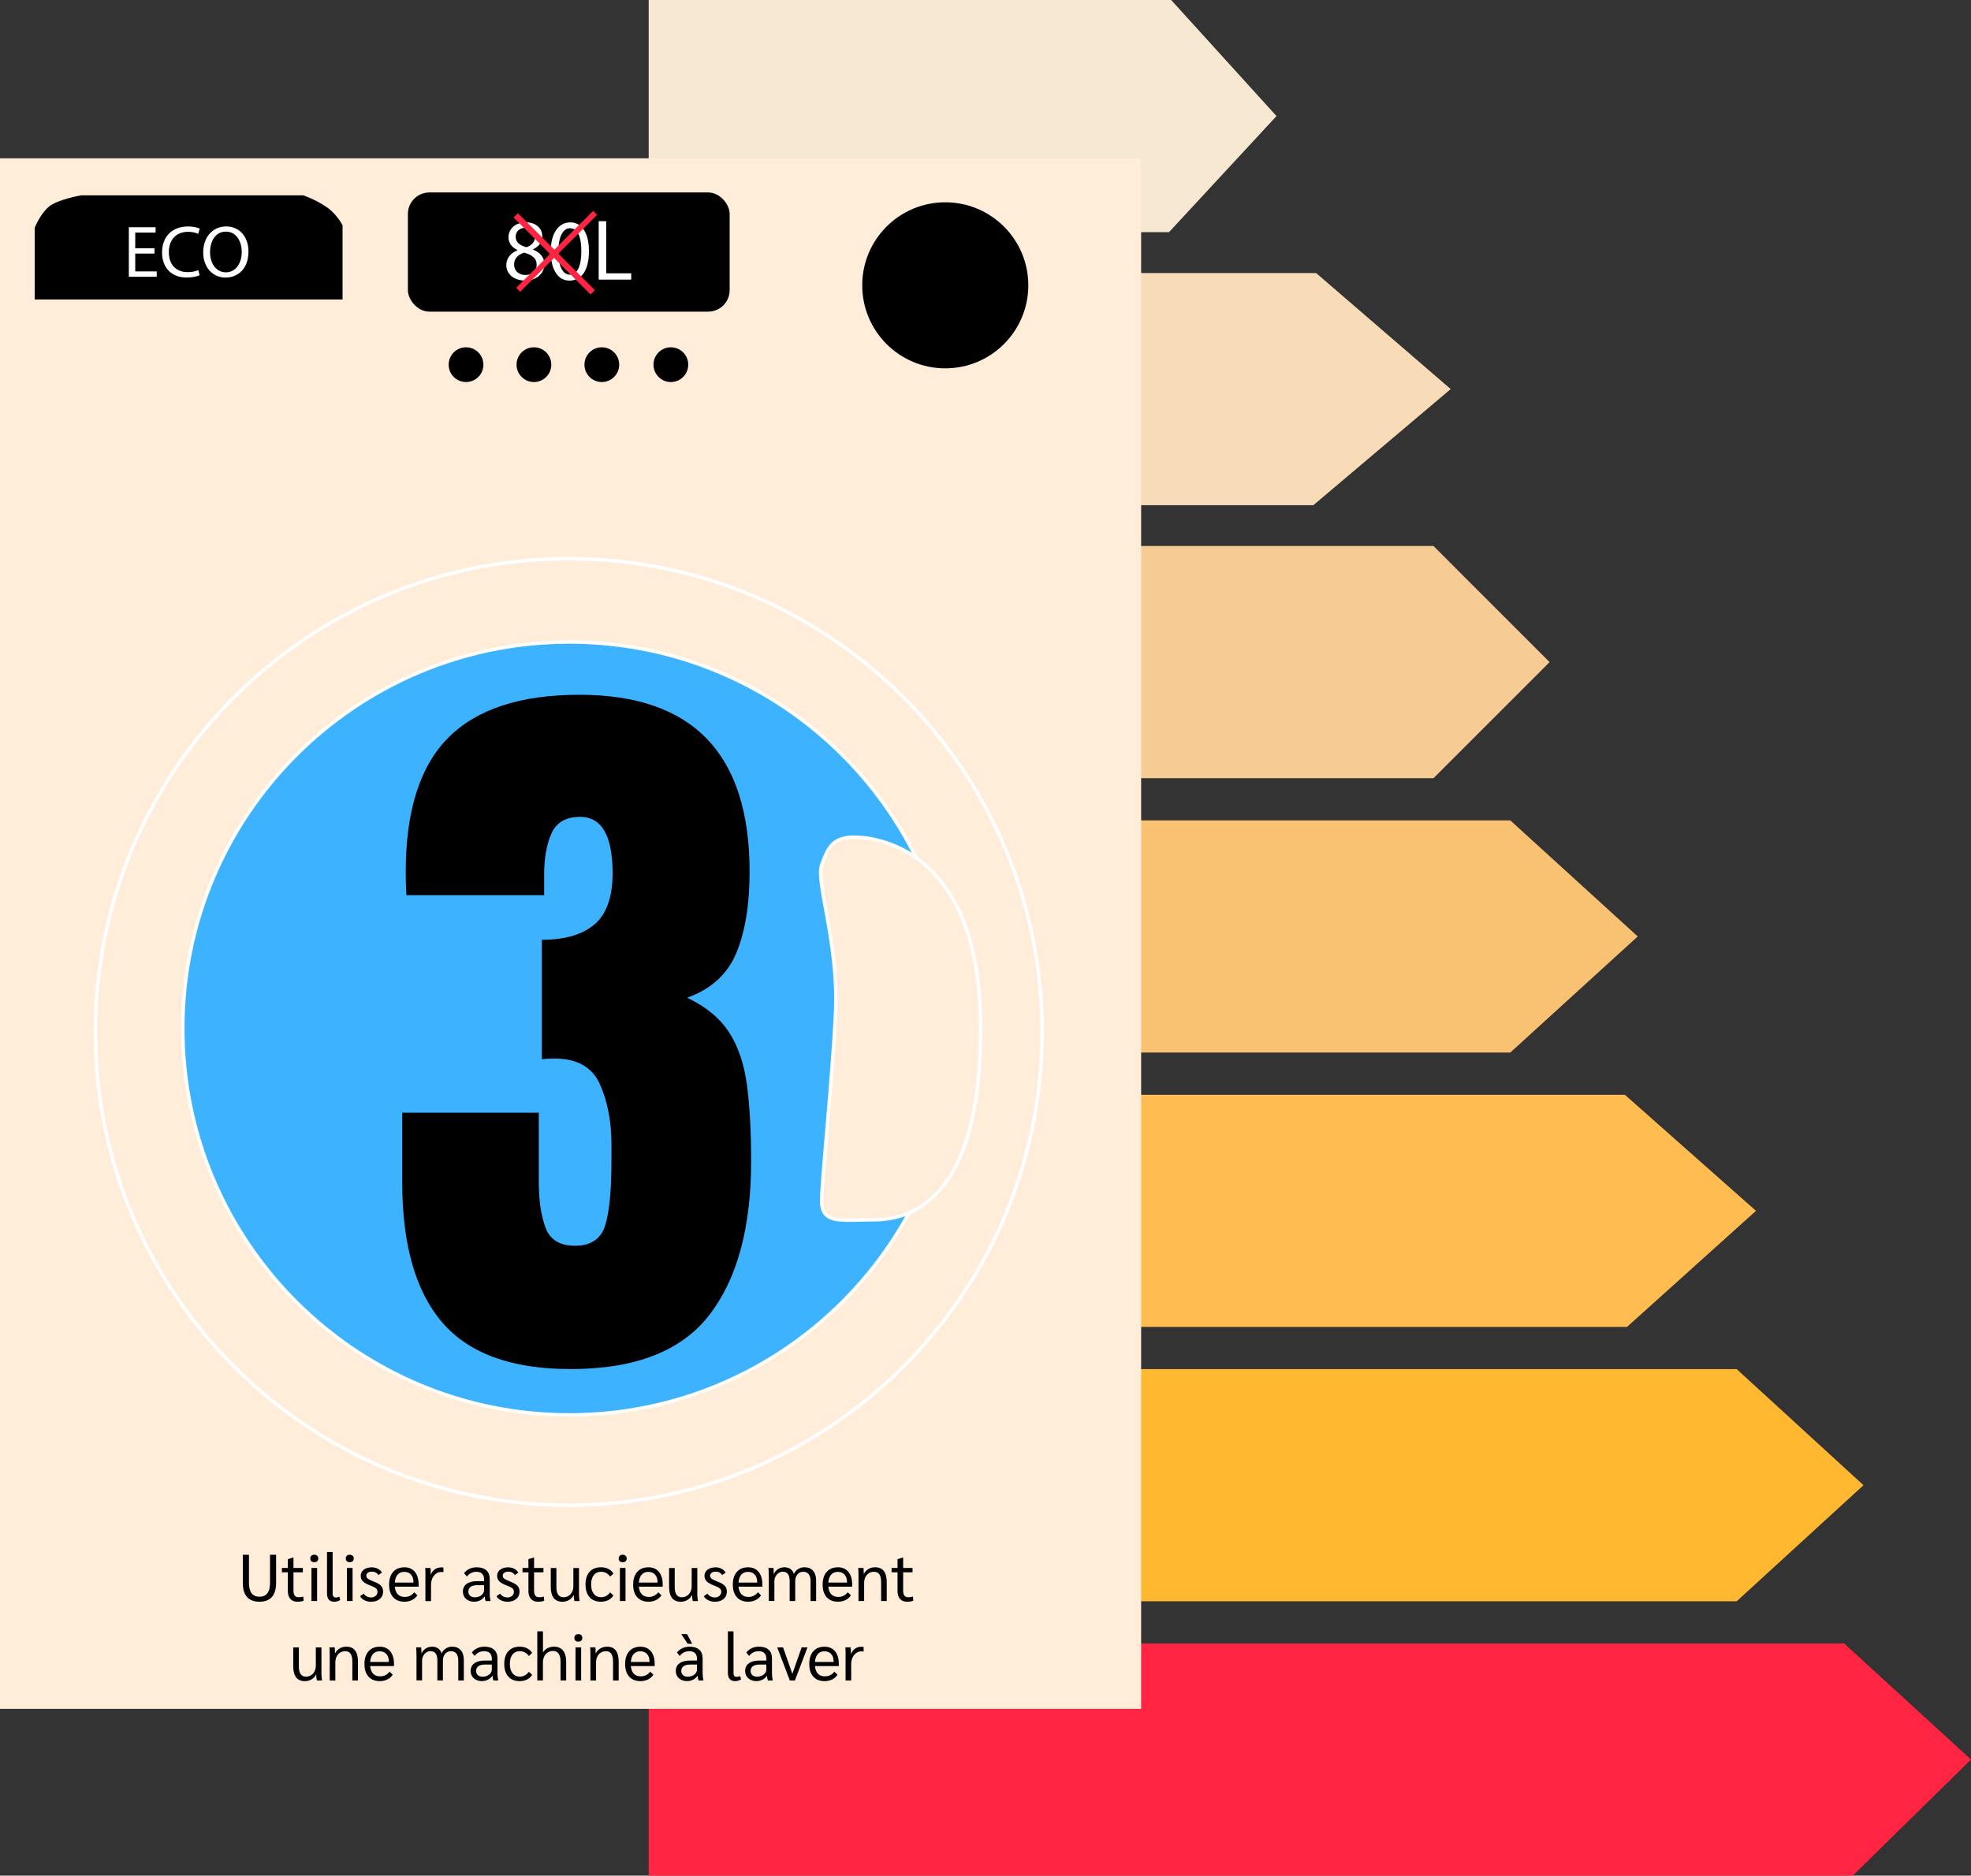 <?xml version="1.0" encoding="UTF-8"?><svg id="Calque_2" xmlns="http://www.w3.org/2000/svg" viewBox="0 0 567.24 539.91"><rect x="0" y="0" width="567.24" height="539.91" fill="#333333" stroke="none"/><defs><style>.cls-1{fill:#fff;}.cls-2{fill:#ffb830;}.cls-3{fill:#f7dcb7;}.cls-4{fill:#ff2442;}.cls-5{fill:#f7cc94;}.cls-6{fill:#ffbc50;}.cls-7{stroke:#000;}.cls-7,.cls-8,.cls-9{fill:#ffedda;}.cls-7,.cls-9{stroke-miterlimit:10;}.cls-10{fill:#f7e8d2;}.cls-11{fill:#3db2ff;}.cls-9{stroke:#fff;}.cls-12{fill:#f9c273;}</style></defs><g id="machine_a_laver"><g><polygon class="cls-10" points="186.69 0 186.69 66.83 336.43 66.83 367.37 33.41 337.05 0 186.69 0"/><polygon class="cls-3" points="186.69 78.59 186.69 145.42 377.97 145.42 417.5 112 378.76 78.59 186.69 78.59"/><polygon class="cls-5" points="186.69 157.17 186.69 224 412.55 224 445.96 190.59 412.55 157.17 186.69 157.17"/><polygon class="cls-12" points="186.69 236.15 186.69 302.98 434.65 302.98 471.33 269.56 434.65 236.15 186.69 236.15"/><polygon class="cls-6" points="186.69 315.13 186.69 381.96 468.24 381.96 505.36 348.54 467.62 315.13 186.69 315.13"/><polygon class="cls-2" points="186.69 394.1 186.69 460.93 499.8 460.93 536.3 427.52 499.8 394.1 186.69 394.1"/><polygon class="cls-4" points="186.69 473.08 186.69 539.91 533.21 539.91 567.24 506.49 530.74 473.08 186.69 473.08"/></g><rect class="cls-8" y="45.57" width="328.41" height="446.32"/><path class="cls-7" d="m275.09,296.04c0,61.44-49.81,111.25-111.25,111.25s-111.24-49.81-111.24-111.25,49.81-111.24,111.24-111.24,111.25,49.81,111.25,111.24Z"/><path class="cls-11" d="m275.09,296.04c0,61.44-49.81,111.25-111.25,111.25s-111.24-49.81-111.24-111.25,49.81-111.24,111.24-111.24,111.25,49.81,111.25,111.24Z"/><path d="m164.2,394.09c-16.91,0-29.21-4.46-36.9-13.39s-11.54-22.39-11.54-40.39v-20.03h39.3v20.14c0,5.08.64,9.38,1.91,12.9,1.27,3.52,4.12,5.28,8.55,5.28s7.37-1.91,8.6-5.72c1.23-3.81,1.85-10.03,1.85-18.67v-4.79c0-6.6-1.11-12.37-3.32-17.31s-6.55-7.4-13.01-7.4c-.8,0-1.51.02-2.12.05s-1.14.09-1.58.16v-34.4c6.6,0,11.65-1.47,15.13-4.41,3.48-2.94,5.23-7.86,5.23-14.75,0-10.81-3.12-16.22-9.36-16.22-4.06,0-6.8,1.58-8.22,4.74-1.42,3.16-2.12,7.17-2.12,12.03v5.77h-39.62c-.07-.87-.13-1.92-.16-3.16-.04-1.23-.05-2.43-.05-3.59,0-17.56,4.1-30.44,12.3-38.64,8.2-8.2,20.76-12.3,37.67-12.3,32.66,0,48.99,16.98,48.99,50.95,0,9.43-1.27,17.22-3.81,23.35-2.54,6.13-7.26,10.43-14.15,12.9,5.44,2.61,9.47,5.95,12.08,10.01s4.32,9.11,5.12,15.13,1.2,13.32,1.2,21.88c0,19.16-4.01,33.93-12.03,44.31-8.02,10.38-21.32,15.57-39.9,15.57Z"/><path class="cls-9" d="m163.68,160.81c-75.23,0-136.23,61-136.23,136.23s61,136.23,136.23,136.23,136.23-61,136.23-136.23-61-136.23-136.23-136.23Zm.16,246.48c-61.43,0-111.24-49.81-111.24-111.25s49.81-111.24,111.24-111.24,111.25,49.81,111.25,111.24-49.81,111.25-111.25,111.25Z"/><path d="m9.99,86.21h88.6v-21.32s-1.5-3.16-4.66-5.33-6.66-3.33-6.66-3.33H23.32s-6.83,1.17-9.33,3.33-4,6-4,6v20.65Z"/><circle cx="272.04" cy="82.13" r="23.9"/><rect x="117.39" y="55.4" width="92.6" height="34.31" rx="6.19" ry="6.19"/><circle cx="134.12" cy="104.97" r="5"/><circle cx="173.2" cy="104.97" r="5"/><circle cx="153.66" cy="104.97" r="5"/><circle cx="193.07" cy="104.97" r="5"/><path class="cls-9" d="m245.81,240.98c6.22,0,36.42,3.11,36.42,55.07s-22.21,55.07-31.09,55.07-14.66,1.33-14.66-5.33,3.11-35.08,4-54.62c.89-19.54-5.77-37.3-4-42.19s3.11-7.99,9.33-7.99Z"/><g><path d="m71.09,459.7c-.81-.91-1.21-2.26-1.21-4.05v-8.11h1.77v8.08c0,2.67,1.01,4,3.03,4s3.03-1.33,3.03-4v-8.08h1.75v8.11c0,1.78-.4,3.12-1.21,4.04-.81.91-2,1.37-3.57,1.37s-2.78-.45-3.59-1.36Z"/><path d="m83.56,460.25c-.48-.54-.72-1.29-.72-2.24v-5.41h-1.71v-1.26h1.71v-2.53l1.54-.48h.08v3.01h2.7v1.26h-2.7v5.26c0,.65.12,1.13.36,1.44.24.31.62.47,1.12.47.55,0,.99-.07,1.33-.21l.11,1.2c-.42.2-1.04.3-1.85.3s-1.5-.27-1.98-.81Z"/><path d="m89.6,449.4c-.2-.19-.3-.45-.3-.78s.1-.59.3-.79.48-.3.84-.3.64.1.85.3.31.46.31.79-.11.59-.31.78-.49.29-.85.29-.64-.1-.84-.29Zm.04,1.94h1.62v9.52h-1.62v-9.52Z"/><path d="m94.11,458.64v-11.9h1.62v11.88c0,.44.07.76.22.94.15.18.4.28.75.28.28,0,.6-.08.95-.23l.25.97c-.48.32-1.06.48-1.73.48-1.37,0-2.06-.81-2.06-2.42Z"/><path d="m99.81,449.4c-.2-.19-.3-.45-.3-.78s.1-.59.3-.79.48-.3.84-.3.64.1.85.3.31.46.31.79-.11.59-.31.78-.49.29-.85.29-.64-.1-.84-.29Zm.04,1.94h1.62v9.52h-1.62v-9.52Z"/><path d="m104.86,460.62c-.58-.29-.99-.68-1.23-1.16l1.05-.72c.22.34.51.61.89.8.38.19.79.29,1.24.29.53,0,.97-.16,1.32-.47.35-.31.52-.7.52-1.17,0-.38-.14-.7-.42-.95-.28-.25-.77-.51-1.48-.78-1.08-.39-1.84-.81-2.28-1.24-.44-.43-.66-.96-.66-1.6,0-.74.29-1.33.88-1.78.58-.45,1.36-.68,2.32-.68.62,0,1.19.13,1.71.4s.91.64,1.19,1.11l-.99.72c-.44-.66-1.08-.99-1.9-.99-.47,0-.85.11-1.15.32-.3.22-.45.5-.45.84s.15.63.46.87c.3.23.87.51,1.69.83.98.37,1.67.77,2.08,1.21.41.44.61.99.61,1.67,0,.89-.32,1.6-.95,2.13-.64.53-1.47.8-2.51.8-.71,0-1.36-.15-1.93-.44Z"/><path d="m120.48,456.73h-6.86c.09.96.38,1.7.86,2.2.48.5,1.15.75,2,.75,1.14,0,2.05-.45,2.72-1.35l.91.88c-.37.58-.88,1.04-1.53,1.36s-1.37.49-2.16.49c-1.41,0-2.5-.43-3.28-1.3s-1.16-2.08-1.16-3.64.39-2.77,1.17-3.65c.78-.88,1.86-1.32,3.23-1.32,1.28,0,2.28.44,3.01,1.31.72.87,1.09,2.09,1.09,3.65v.63Zm-1.49-1.33c0-.91-.24-1.63-.71-2.15-.48-.52-1.13-.78-1.97-.78-.79,0-1.41.27-1.88.8s-.73,1.29-.81,2.27h5.37v-.13Z"/><path d="m122.44,453.67c0-1.08-.02-1.85-.06-2.32h1.51c.05.51.08,1.07.08,1.68v.19h.06c.24-.66.63-1.17,1.16-1.52.53-.35,1.16-.53,1.88-.53.2,0,.39.02.55.06v1.33c-.17-.04-.39-.06-.67-.06-.53,0-1.02.16-1.47.49-.44.32-.79.77-1.05,1.32-.25.56-.38,1.17-.38,1.83v4.74h-1.62v-7.2Z"/><path d="m134.11,460.24c-.6-.55-.89-1.25-.89-2.11,0-.95.36-1.69,1.08-2.21.72-.52,1.74-.78,3.06-.78h1.96v-.5c0-.71-.19-1.25-.56-1.63-.38-.37-.92-.56-1.63-.56-.57,0-1.1.12-1.57.35s-.87.58-1.19,1.02l-.82-.99c.43-.55.96-.96,1.58-1.25.62-.29,1.31-.43,2.08-.43,1.19,0,2.11.29,2.76.88.65.58.97,1.42.97,2.51v4.48c0,.5.08,1.11.23,1.85h-1.41c-.11-.29-.2-.74-.25-1.33h-.04c-.35.5-.79.87-1.31,1.13s-1.1.39-1.73.39c-.94,0-1.71-.27-2.3-.82Zm3.89-.73c.41-.18.73-.43.96-.75.24-.32.35-.67.35-1.05v-1.41h-2.02c-.8,0-1.42.16-1.85.48-.43.32-.65.77-.65,1.35,0,.51.17.91.51,1.21s.79.45,1.36.45c.48,0,.93-.09,1.33-.28Z"/><path d="m144.12,460.62c-.58-.29-.99-.68-1.23-1.16l1.05-.72c.22.34.51.61.89.8.38.19.79.29,1.24.29.53,0,.97-.16,1.32-.47.35-.31.52-.7.52-1.17,0-.38-.14-.7-.42-.95-.28-.25-.77-.51-1.48-.78-1.08-.39-1.84-.81-2.28-1.24-.44-.43-.66-.96-.66-1.6,0-.74.29-1.33.88-1.78.58-.45,1.36-.68,2.32-.68.62,0,1.19.13,1.71.4s.91.64,1.19,1.11l-.99.72c-.44-.66-1.08-.99-1.9-.99-.47,0-.85.11-1.15.32-.3.22-.45.5-.45.84s.15.63.46.87c.3.23.87.51,1.69.83.98.37,1.67.77,2.08,1.21.41.44.61.99.61,1.67,0,.89-.32,1.6-.95,2.13-.64.53-1.47.8-2.51.8-.71,0-1.36-.15-1.93-.44Z"/><path d="m152.8,460.25c-.48-.54-.72-1.29-.72-2.24v-5.41h-1.71v-1.26h1.71v-2.53l1.54-.48h.08v3.01h2.7v1.26h-2.7v5.26c0,.65.12,1.13.36,1.44.24.31.62.47,1.12.47.55,0,.99-.07,1.33-.21l.11,1.2c-.42.2-1.04.3-1.85.3s-1.5-.27-1.98-.81Z"/><path d="m159.36,459.99c-.56-.71-.85-1.76-.85-3.14v-5.5h1.62v5.52c0,1.93.69,2.9,2.06,2.9.53,0,1.02-.14,1.45-.41.43-.27.77-.65,1.01-1.14.24-.49.36-1.04.36-1.65v-5.22h1.62v7.5c0,.63.06,1.31.17,2.02h-1.49c-.11-.56-.18-1.12-.19-1.69h-.06c-.28.58-.71,1.04-1.29,1.38-.58.34-1.22.51-1.93.51-1.09,0-1.92-.36-2.49-1.07Z"/><path d="m169.68,459.75c-.78-.87-1.17-2.09-1.17-3.65s.39-2.78,1.17-3.65c.78-.87,1.88-1.31,3.28-1.31.8,0,1.51.16,2.12.47.62.31,1.1.76,1.46,1.34l-.97.88c-.28-.43-.64-.77-1.1-1.02-.45-.25-.94-.37-1.46-.37-.9,0-1.61.32-2.12.96-.51.64-.77,1.54-.77,2.7s.26,2.04.77,2.69c.51.65,1.22.97,2.12.97.52,0,1.01-.12,1.46-.37.45-.25.82-.59,1.1-1.02l.97.88c-.35.58-.84,1.03-1.46,1.34-.62.31-1.32.47-2.12.47-1.41,0-2.5-.43-3.28-1.31Z"/><path d="m178.36,449.4c-.2-.19-.3-.45-.3-.78s.1-.59.3-.79.48-.3.84-.3.64.1.85.3.31.46.31.79-.11.59-.31.78-.49.29-.85.29-.64-.1-.84-.29Zm.04,1.94h1.62v9.52h-1.62v-9.52Z"/><path d="m190.72,456.73h-6.86c.09.96.38,1.7.86,2.2.48.5,1.15.75,2,.75,1.14,0,2.05-.45,2.72-1.35l.91.88c-.37.58-.88,1.04-1.53,1.36s-1.37.49-2.16.49c-1.41,0-2.5-.43-3.28-1.3s-1.16-2.08-1.16-3.64.39-2.77,1.17-3.65c.78-.88,1.86-1.32,3.23-1.32,1.28,0,2.28.44,3.01,1.31s1.09,2.09,1.09,3.65v.63Zm-1.49-1.33c0-.91-.24-1.63-.71-2.15-.48-.52-1.13-.78-1.97-.78-.79,0-1.41.27-1.88.8s-.73,1.29-.81,2.27h5.37v-.13Z"/><path d="m193.41,459.99c-.56-.71-.85-1.76-.85-3.14v-5.5h1.62v5.52c0,1.93.69,2.9,2.06,2.9.53,0,1.02-.14,1.45-.41.43-.27.77-.65,1.01-1.14.24-.49.36-1.04.36-1.65v-5.22h1.62v7.5c0,.63.06,1.31.17,2.02h-1.49c-.11-.56-.18-1.12-.19-1.69h-.06c-.28.58-.71,1.04-1.29,1.38-.58.34-1.22.51-1.93.51-1.09,0-1.92-.36-2.49-1.07Z"/><path d="m203.79,460.62c-.58-.29-.99-.68-1.23-1.16l1.05-.72c.22.34.51.61.89.8.38.19.79.29,1.24.29.53,0,.97-.16,1.32-.47.35-.31.52-.7.52-1.17,0-.38-.14-.7-.42-.95-.28-.25-.77-.51-1.48-.78-1.08-.39-1.84-.81-2.28-1.24-.44-.43-.66-.96-.66-1.6,0-.74.29-1.33.88-1.78.58-.45,1.36-.68,2.32-.68.62,0,1.19.13,1.71.4s.91.64,1.19,1.11l-.99.72c-.44-.66-1.08-.99-1.9-.99-.47,0-.85.11-1.15.32-.3.22-.45.5-.45.84s.15.63.46.87c.3.23.87.51,1.69.83.98.37,1.67.77,2.08,1.21.41.44.61.99.61,1.67,0,.89-.32,1.6-.95,2.13-.64.53-1.47.8-2.51.8-.71,0-1.36-.15-1.93-.44Z"/><path d="m219.4,456.73h-6.86c.09.96.38,1.7.86,2.2.48.5,1.15.75,2,.75,1.14,0,2.05-.45,2.72-1.35l.91.88c-.37.58-.88,1.04-1.53,1.36s-1.37.49-2.16.49c-1.41,0-2.5-.43-3.28-1.3s-1.16-2.08-1.16-3.64.39-2.77,1.17-3.65c.78-.88,1.86-1.32,3.23-1.32,1.28,0,2.28.44,3.01,1.31s1.09,2.09,1.09,3.65v.63Zm-1.49-1.33c0-.91-.24-1.63-.71-2.15-.48-.52-1.13-.78-1.97-.78-.79,0-1.41.27-1.88.8s-.73,1.29-.81,2.27h5.37v-.13Z"/><path d="m221.25,453.74c0-.96-.03-1.77-.1-2.4h1.45c.05.51.08,1.07.08,1.69h.06c.25-.58.65-1.04,1.2-1.38s1.16-.51,1.83-.51,1.25.17,1.73.51c.48.34.81.82.97,1.43.27-.6.67-1.07,1.22-1.42.55-.35,1.16-.52,1.85-.52,1.04,0,1.86.34,2.45,1.01s.89,1.61.89,2.82v5.89h-1.6v-5.75c0-.86-.18-1.52-.54-1.98-.36-.46-.89-.69-1.57-.69s-1.22.25-1.66.75c-.43.5-.65,1.15-.65,1.93v5.73h-1.6v-5.68c0-.93-.16-1.62-.49-2.07s-.83-.68-1.51-.68c-.42,0-.81.13-1.18.38s-.66.59-.89,1.01c-.22.42-.33.87-.33,1.35v5.68h-1.6v-7.12Z"/><path d="m245.25,456.73h-6.86c.09.96.38,1.7.86,2.2.48.5,1.15.75,2,.75,1.14,0,2.05-.45,2.72-1.35l.91.88c-.37.58-.88,1.04-1.53,1.36s-1.37.49-2.16.49c-1.41,0-2.5-.43-3.28-1.3s-1.16-2.08-1.16-3.64.39-2.77,1.17-3.65c.78-.88,1.86-1.32,3.23-1.32,1.28,0,2.28.44,3.01,1.31.72.87,1.09,2.09,1.09,3.65v.63Zm-1.49-1.33c0-.91-.24-1.63-.71-2.15-.48-.52-1.13-.78-1.97-.78-.79,0-1.41.27-1.88.8s-.73,1.29-.81,2.27h5.37v-.13Z"/><path d="m247.07,453.74c0-1.21-.02-2.01-.08-2.4h1.51c.05.42.08.98.08,1.69h.06c.28-.58.71-1.04,1.28-1.38s1.22-.51,1.93-.51c1.12,0,1.95.36,2.51,1.09.56.72.84,1.8.84,3.24v5.39h-1.62v-5.41c0-1.02-.17-1.77-.51-2.27s-.86-.74-1.56-.74c-.53,0-1.02.14-1.45.41-.43.27-.77.65-1.01,1.14-.24.49-.36,1.04-.36,1.65v5.22h-1.62v-7.12Z"/><path d="m259.02,460.25c-.48-.54-.72-1.29-.72-2.24v-5.41h-1.71v-1.26h1.71v-2.53l1.54-.48h.08v3.01h2.7v1.26h-2.7v5.26c0,.65.12,1.13.36,1.44.24.31.62.47,1.12.47.55,0,.99-.07,1.33-.21l.11,1.2c-.42.2-1.04.3-1.85.3s-1.5-.27-1.98-.81Z"/><path d="m85.24,482.85c-.56-.71-.85-1.76-.85-3.14v-5.5h1.62v5.52c0,1.93.69,2.9,2.06,2.9.53,0,1.02-.14,1.45-.41.43-.27.77-.65,1.01-1.14.24-.49.36-1.04.36-1.65v-5.22h1.62v7.5c0,.63.06,1.31.17,2.02h-1.49c-.11-.56-.18-1.12-.19-1.69h-.06c-.28.58-.71,1.04-1.29,1.38-.58.34-1.22.51-1.93.51-1.09,0-1.92-.36-2.49-1.07Z"/><path d="m94.89,476.6c0-1.21-.02-2.01-.08-2.4h1.51c.05.42.08.98.08,1.69h.06c.28-.58.71-1.04,1.28-1.38s1.22-.51,1.93-.51c1.12,0,1.95.36,2.51,1.09.56.72.84,1.8.84,3.24v5.39h-1.62v-5.41c0-1.02-.17-1.77-.51-2.27s-.86-.74-1.56-.74c-.53,0-1.02.14-1.45.41-.43.27-.77.65-1.01,1.14-.24.49-.36,1.04-.36,1.65v5.22h-1.62v-7.12Z"/><path d="m113.39,479.59h-6.86c.09.96.38,1.7.86,2.2.48.5,1.15.75,2,.75,1.14,0,2.05-.45,2.72-1.35l.91.88c-.37.58-.88,1.04-1.53,1.36s-1.37.49-2.16.49c-1.41,0-2.5-.43-3.28-1.3-.78-.86-1.16-2.08-1.16-3.64s.39-2.77,1.17-3.65c.78-.88,1.86-1.32,3.23-1.32,1.28,0,2.28.44,3.01,1.31.72.87,1.09,2.09,1.09,3.65v.63Zm-1.49-1.33c0-.91-.24-1.63-.71-2.15-.48-.52-1.13-.78-1.97-.78-.79,0-1.41.27-1.88.8-.46.53-.73,1.29-.81,2.27h5.37v-.13Z"/><path d="m119.86,476.6c0-.96-.03-1.77-.1-2.4h1.45c.05.51.08,1.07.08,1.69h.06c.25-.58.65-1.04,1.2-1.38s1.16-.51,1.83-.51,1.25.17,1.73.51c.48.34.81.82.97,1.43.27-.6.67-1.07,1.22-1.42.55-.35,1.16-.52,1.85-.52,1.04,0,1.86.34,2.45,1.01s.89,1.61.89,2.82v5.89h-1.6v-5.75c0-.86-.18-1.52-.54-1.98-.36-.46-.89-.69-1.57-.69s-1.22.25-1.66.75c-.43.5-.65,1.15-.65,1.93v5.73h-1.6v-5.68c0-.93-.16-1.62-.49-2.07s-.83-.68-1.51-.68c-.42,0-.81.13-1.18.38s-.66.59-.89,1.01c-.22.42-.33.87-.33,1.35v5.68h-1.6v-7.12Z"/><path d="m136.34,483.09c-.6-.55-.89-1.25-.89-2.11,0-.95.36-1.69,1.08-2.21.72-.52,1.74-.78,3.06-.78h1.96v-.5c0-.71-.19-1.25-.56-1.63-.38-.37-.92-.56-1.63-.56-.57,0-1.1.12-1.57.35s-.87.58-1.19,1.02l-.82-.99c.43-.55.96-.96,1.58-1.25.62-.29,1.31-.43,2.08-.43,1.19,0,2.11.29,2.76.88.65.58.97,1.42.97,2.51v4.48c0,.5.08,1.11.23,1.85h-1.41c-.11-.29-.2-.74-.25-1.33h-.04c-.35.5-.79.87-1.31,1.13s-1.1.39-1.73.39c-.94,0-1.71-.27-2.3-.82Zm3.89-.73c.41-.18.73-.43.96-.75.24-.32.35-.67.35-1.05v-1.41h-2.02c-.8,0-1.42.16-1.85.48-.43.32-.65.77-.65,1.35,0,.51.17.91.51,1.21s.79.45,1.36.45c.48,0,.93-.09,1.33-.28Z"/><path d="m146.29,482.61c-.78-.87-1.17-2.09-1.17-3.65s.39-2.78,1.17-3.65c.78-.87,1.88-1.31,3.28-1.31.8,0,1.51.16,2.12.47.62.31,1.1.76,1.46,1.34l-.97.88c-.28-.43-.64-.77-1.1-1.02-.45-.25-.94-.37-1.46-.37-.9,0-1.61.32-2.12.96-.51.64-.77,1.54-.77,2.7s.26,2.04.77,2.69c.51.65,1.22.97,2.12.97.52,0,1.01-.12,1.46-.37.45-.25.82-.59,1.1-1.02l.97.88c-.35.58-.84,1.03-1.46,1.34-.62.31-1.32.47-2.12.47-1.41,0-2.5-.43-3.28-1.31Z"/><path d="m154.64,469.59h1.62v6.09c.29-.52.72-.93,1.28-1.23.57-.3,1.2-.45,1.9-.45,1.12,0,1.98.37,2.59,1.11.61.74.91,1.79.91,3.15v5.45h-1.62v-5.47c0-.98-.19-1.72-.56-2.24s-.91-.77-1.61-.77c-.55,0-1.04.14-1.49.42-.44.28-.79.67-1.04,1.17-.25.5-.37,1.06-.37,1.69v5.2h-1.62v-14.13Z"/><path d="m165.59,472.26c-.2-.19-.3-.45-.3-.78s.1-.59.3-.79.48-.3.84-.3.64.1.85.3.31.46.31.79-.11.59-.31.78-.49.29-.85.29-.64-.1-.84-.29Zm.04,1.94h1.62v9.52h-1.62v-9.52Z"/><path d="m169.92,476.6c0-1.21-.02-2.01-.08-2.4h1.51c.05.42.08.98.08,1.69h.06c.28-.58.71-1.04,1.28-1.38s1.22-.51,1.93-.51c1.12,0,1.95.36,2.51,1.09.56.72.84,1.8.84,3.24v5.39h-1.62v-5.41c0-1.02-.17-1.77-.51-2.27s-.86-.74-1.56-.74c-.53,0-1.02.14-1.45.41-.43.27-.77.65-1.01,1.14-.24.49-.36,1.04-.36,1.65v5.22h-1.62v-7.12Z"/><path d="m188.41,479.59h-6.86c.09.96.38,1.7.86,2.2.48.5,1.15.75,2,.75,1.14,0,2.05-.45,2.72-1.35l.91.88c-.37.58-.88,1.04-1.53,1.36s-1.37.49-2.16.49c-1.41,0-2.5-.43-3.28-1.3s-1.16-2.08-1.16-3.64.39-2.77,1.17-3.65c.78-.88,1.86-1.32,3.23-1.32,1.28,0,2.28.44,3.01,1.31s1.09,2.09,1.09,3.65v.63Zm-1.49-1.33c0-.91-.24-1.63-.71-2.15-.48-.52-1.13-.78-1.97-.78-.79,0-1.41.27-1.88.8s-.73,1.29-.81,2.27h5.37v-.13Z"/><path d="m195.38,483.09c-.6-.55-.89-1.25-.89-2.11,0-.95.36-1.69,1.08-2.21.72-.52,1.74-.78,3.06-.78h1.96v-.5c0-.71-.19-1.25-.56-1.63-.38-.37-.92-.56-1.63-.56-.57,0-1.1.12-1.57.35s-.87.58-1.19,1.02l-.82-.99c.43-.55.96-.96,1.58-1.25.62-.29,1.31-.43,2.08-.43,1.19,0,2.11.29,2.76.88.65.58.97,1.42.97,2.51v4.48c0,.5.08,1.11.23,1.85h-1.41c-.11-.29-.2-.74-.25-1.33h-.04c-.35.5-.79.87-1.31,1.13s-1.1.39-1.73.39c-.94,0-1.71-.27-2.3-.82Zm.69-12.7h1.66l1.49,2.78h-1.3l-1.85-2.78Zm3.2,11.97c.41-.18.73-.43.96-.75.24-.32.35-.67.35-1.05v-1.41h-2.02c-.8,0-1.42.16-1.85.48-.43.32-.65.77-.65,1.35,0,.51.17.91.51,1.21s.79.45,1.36.45c.48,0,.93-.09,1.33-.28Z"/><path d="m209.48,481.49v-11.9h1.62v11.88c0,.44.07.76.22.94.15.18.4.28.75.28.28,0,.6-.08.95-.23l.25.97c-.48.32-1.06.48-1.73.48-1.37,0-2.06-.81-2.06-2.42Z"/><path d="m215.34,483.09c-.6-.55-.89-1.25-.89-2.11,0-.95.36-1.69,1.08-2.21.72-.52,1.74-.78,3.06-.78h1.96v-.5c0-.71-.19-1.25-.56-1.63-.38-.37-.92-.56-1.63-.56-.57,0-1.1.12-1.57.35s-.87.58-1.19,1.02l-.82-.99c.43-.55.96-.96,1.58-1.25.62-.29,1.31-.43,2.08-.43,1.19,0,2.11.29,2.76.88.65.58.97,1.42.97,2.51v4.48c0,.5.08,1.11.23,1.85h-1.41c-.11-.29-.2-.74-.25-1.33h-.04c-.35.5-.79.87-1.31,1.13s-1.1.39-1.73.39c-.94,0-1.71-.27-2.3-.82Zm3.89-.73c.41-.18.73-.43.96-.75.24-.32.35-.67.35-1.05v-1.41h-2.02c-.8,0-1.42.16-1.85.48-.43.32-.65.77-.65,1.35,0,.51.17.91.51,1.21s.79.45,1.36.45c.48,0,.93-.09,1.33-.28Z"/><path d="m232.39,474.2l-3.62,9.52h-1.47l-3.62-9.52h1.68l2.68,7.62,2.67-7.62h1.68Z"/><path d="m241.4,479.59h-6.86c.09.96.38,1.7.86,2.2.48.5,1.15.75,2,.75,1.14,0,2.05-.45,2.72-1.35l.91.88c-.37.58-.88,1.04-1.53,1.36s-1.37.49-2.16.49c-1.41,0-2.5-.43-3.28-1.3s-1.16-2.08-1.16-3.64.39-2.77,1.17-3.65c.78-.88,1.86-1.32,3.23-1.32,1.28,0,2.28.44,3.01,1.31s1.09,2.09,1.09,3.65v.63Zm-1.49-1.33c0-.91-.24-1.63-.71-2.15-.48-.52-1.13-.78-1.97-.78-.79,0-1.41.27-1.88.8s-.73,1.29-.81,2.27h5.37v-.13Z"/><path d="m243.36,476.52c0-1.08-.02-1.85-.06-2.32h1.51c.05.51.08,1.07.08,1.68v.19h.06c.24-.66.63-1.17,1.16-1.52.53-.35,1.16-.53,1.88-.53.2,0,.39.02.55.06v1.33c-.17-.04-.39-.06-.67-.06-.53,0-1.02.16-1.47.49-.44.32-.79.77-1.05,1.32-.25.56-.38,1.17-.38,1.83v4.74h-1.62v-7.2Z"/></g><g><path class="cls-1" d="m44.46,72.99h-5.54v5.14h6.18v1.54h-8.02v-14.26h7.7v1.54h-5.86v4.51h5.54v1.52Z"/><path class="cls-1" d="m57.45,79.21c-.68.34-2.03.68-3.77.68-4.02,0-7.04-2.54-7.04-7.21s3.02-7.49,7.45-7.49c1.78,0,2.9.38,3.38.63l-.44,1.5c-.7-.34-1.69-.59-2.88-.59-3.34,0-5.56,2.14-5.56,5.88,0,3.49,2.01,5.73,5.48,5.73,1.12,0,2.26-.23,3-.59l.38,1.46Z"/><path class="cls-1" d="m71.51,72.39c0,4.91-2.98,7.51-6.62,7.51s-6.41-2.92-6.41-7.23c0-4.53,2.81-7.49,6.62-7.49s6.41,2.98,6.41,7.21Zm-11.06.23c0,3.05,1.65,5.77,4.55,5.77s4.57-2.69,4.57-5.92c0-2.84-1.48-5.8-4.55-5.8s-4.57,2.81-4.57,5.94Z"/></g><g><path class="cls-1" d="m145.71,76.37c0-2.05,1.22-3.49,3.22-4.34l-.03-.07c-1.8-.85-2.57-2.25-2.57-3.64,0-2.57,2.17-4.32,5.02-4.32,3.14,0,4.72,1.97,4.72,3.99,0,1.37-.67,2.84-2.67,3.79v.07c2.02.8,3.27,2.22,3.27,4.19,0,2.82-2.42,4.72-5.51,4.72-3.4,0-5.44-2.02-5.44-4.39Zm8.74-.1c0-1.97-1.37-2.92-3.57-3.54-1.9.55-2.92,1.8-2.92,3.34-.08,1.65,1.17,3.09,3.24,3.09s3.24-1.22,3.24-2.89Zm-6.04-8.11c0,1.62,1.22,2.5,3.09,3,1.4-.47,2.47-1.47,2.47-2.95,0-1.3-.77-2.64-2.75-2.64-1.82,0-2.82,1.2-2.82,2.59Z"/><path class="cls-1" d="m169.5,72.21c0,5.52-2.05,8.56-5.64,8.56-3.17,0-5.32-2.97-5.37-8.33,0-5.44,2.35-8.43,5.64-8.43s5.36,3.04,5.36,8.21Zm-8.81.25c0,4.22,1.3,6.61,3.29,6.61,2.25,0,3.32-2.62,3.32-6.76s-1.02-6.61-3.29-6.61c-1.92,0-3.32,2.35-3.32,6.76Z"/><path class="cls-1" d="m172.3,63.67h2.17v15h7.19v1.82h-9.36v-16.82Z"/></g><g><rect class="cls-4" x="159.39" y="56.7" width="1.61" height="31.32" transform="translate(98.09 -92.09) rotate(45)"/><rect class="cls-4" x="158.62" y="57.4" width="1.75" height="31.32" transform="translate(-4.94 134.18) rotate(-45)"/></g></g></svg>